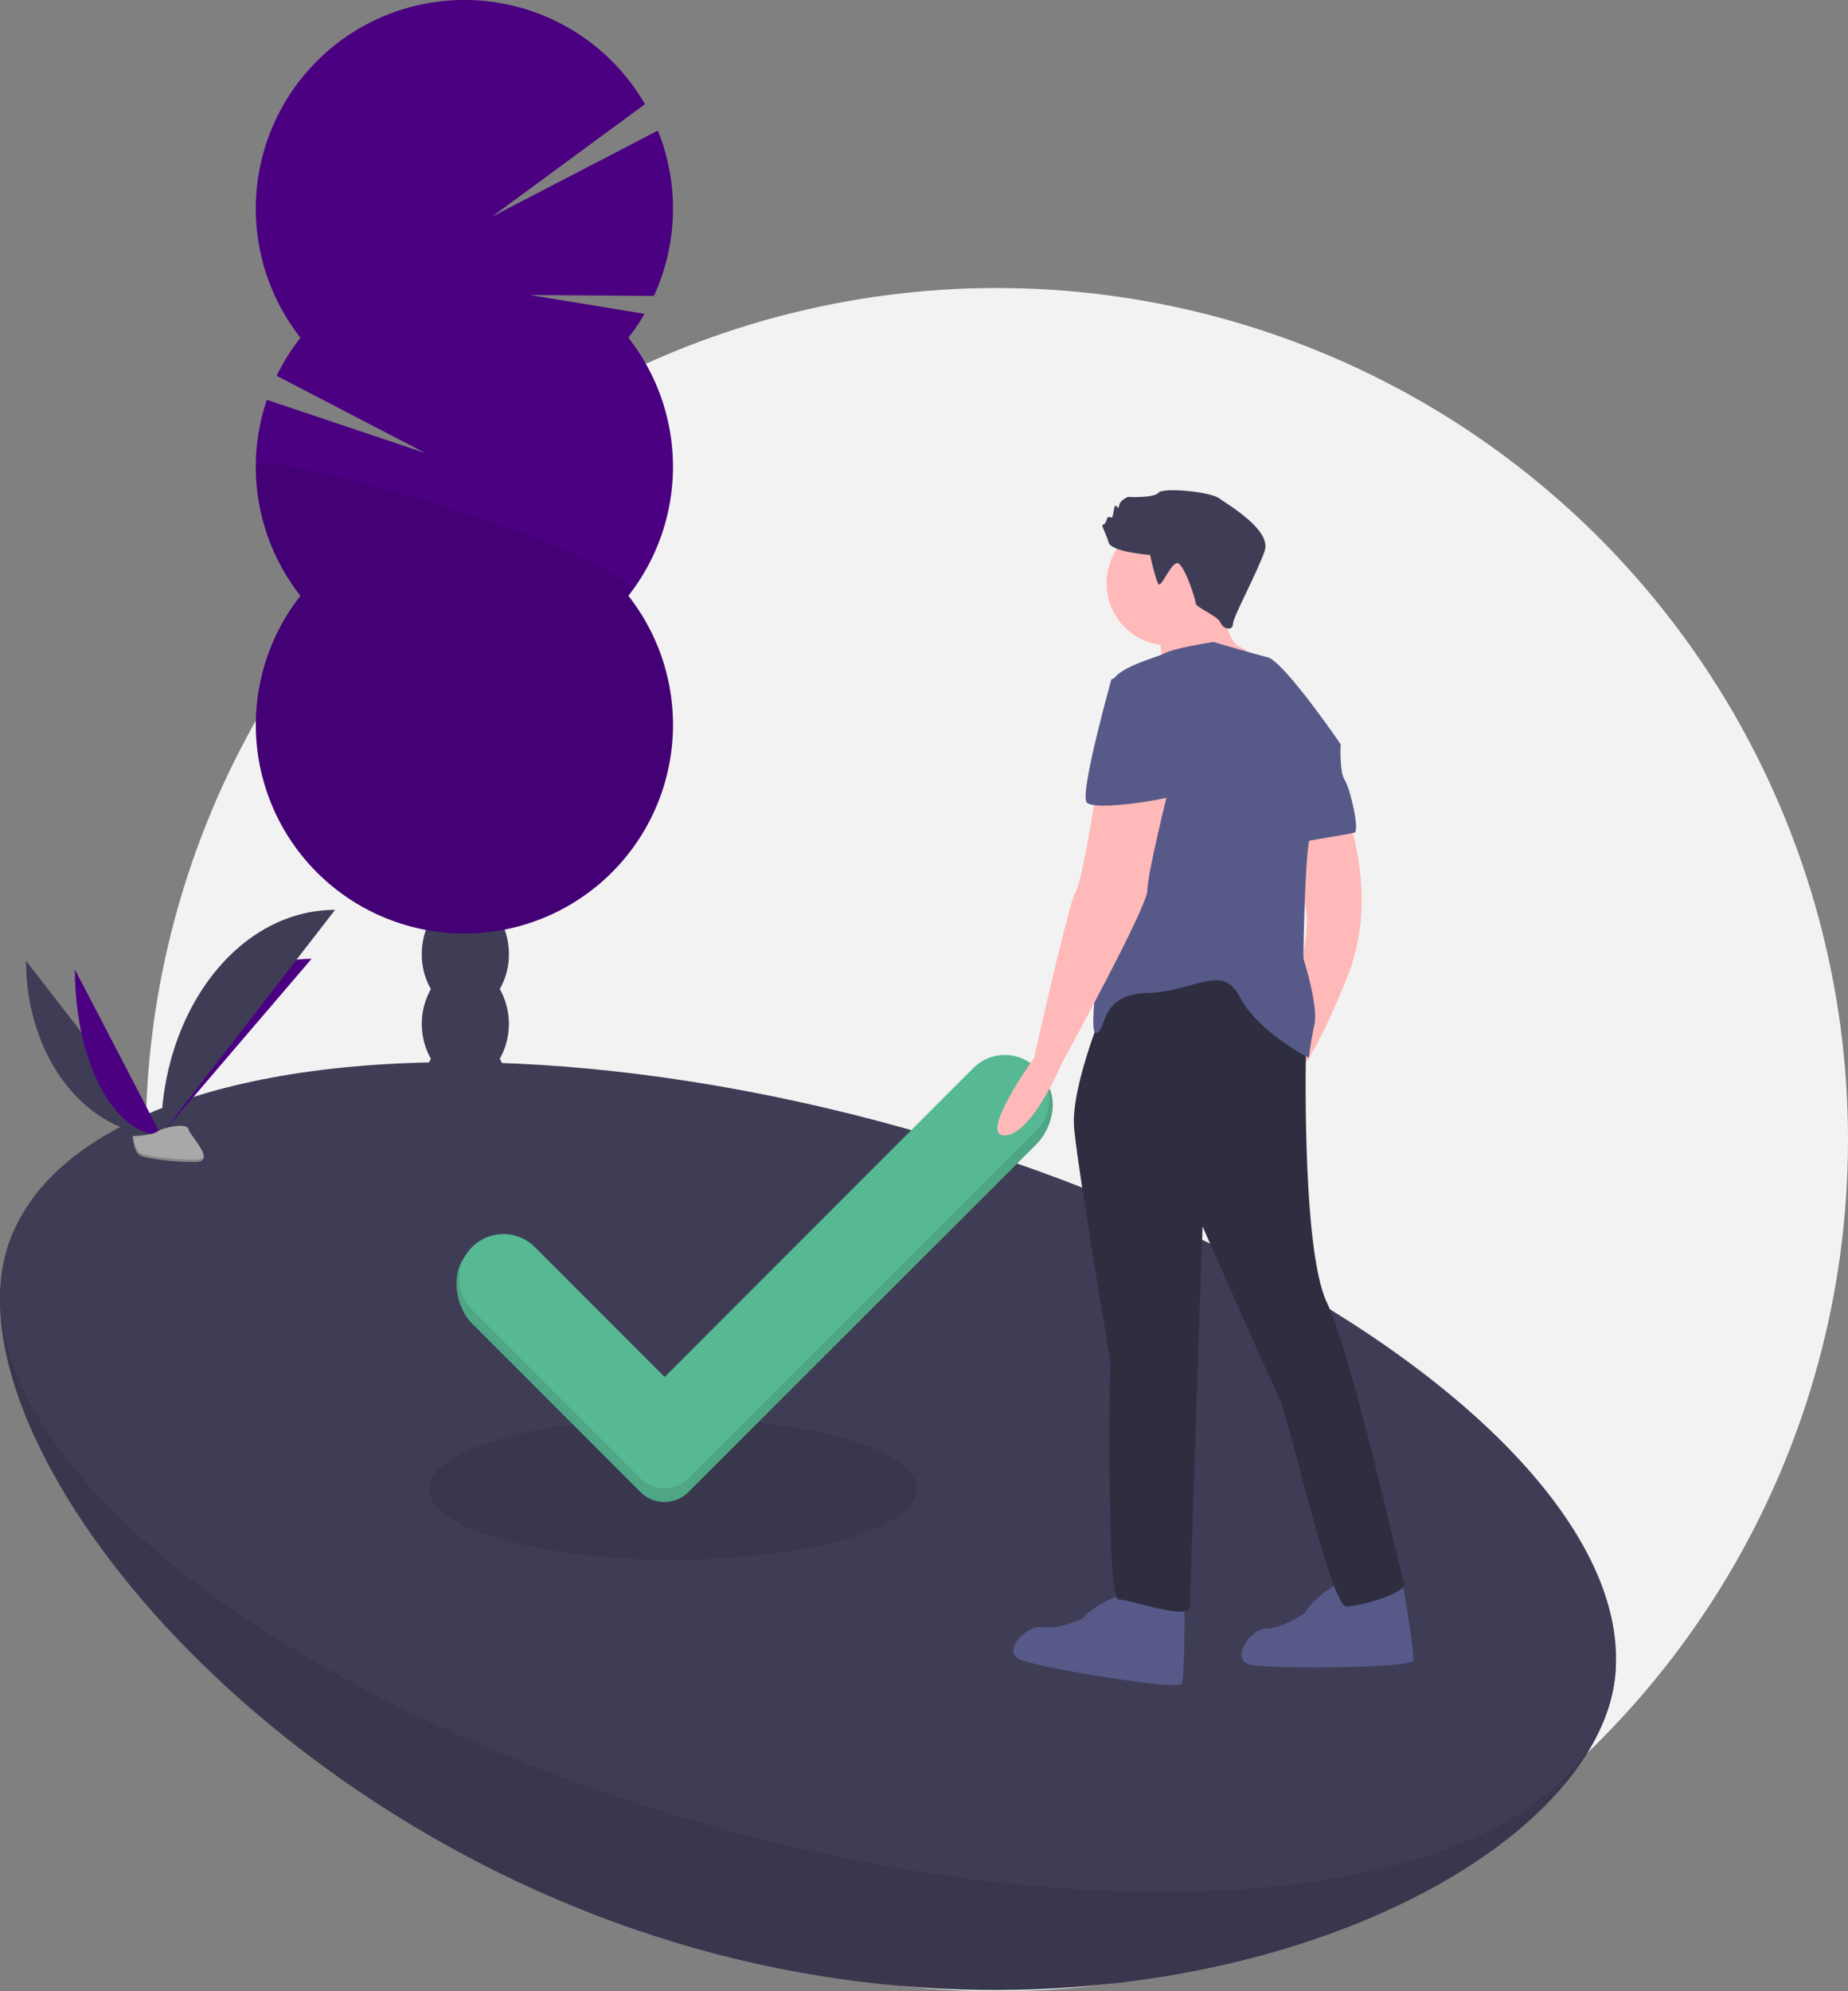 <svg id="b49c538b-d2f0-4d56-8d1f-7f4005552b2e" data-name="Layer 1" xmlns="http://www.w3.org/2000/svg" width="809.835" height="872.15" viewBox="0 0 809.835 872.15"><rect x="0" y="0" width="809.835" height="872.15" fill="#808080" stroke="none"/><title>completed</title><circle cx="436.835" cy="499.15" r="373" fill="#f2f2f2"/><path d="M414.103,447.116a30.114,30.114,0,0,0,3.983-15.266c0-13.797-8.544-24.981-19.083-24.981s-19.083,11.184-19.083,24.981a30.114,30.114,0,0,0,3.983,15.266,31.248,31.248,0,0,0,0,30.532,31.248,31.248,0,0,0,0,30.532,31.248,31.248,0,0,0,0,30.532,30.114,30.114,0,0,0-3.983,15.266c0,13.797,8.544,24.981,19.083,24.981s19.083-11.184,19.083-24.981a30.114,30.114,0,0,0-3.983-15.266,31.248,31.248,0,0,0,0-30.532,31.248,31.248,0,0,0,0-30.532,31.248,31.248,0,0,0,0-30.532Z" transform="translate(-195.082 -13.925)" fill="#3f3d56"/><ellipse cx="203.921" cy="387.393" rx="19.083" ry="24.981" fill="#3f3d56"/><ellipse cx="203.921" cy="356.861" rx="19.083" ry="24.981" fill="#3f3d56"/><path d="M470.439,161.845a91.611,91.611,0,0,0,7.107-10.461l-50.141-8.235,54.229.403a91.566,91.566,0,0,0,1.746-72.426L410.624,108.868l67.097-49.321a91.413,91.413,0,1,0-150.971,102.298,91.458,91.458,0,0,0-10.425,16.669l65.087,33.814-69.4-23.292a91.46,91.46,0,0,0,14.738,85.837,91.406,91.406,0,1,0,143.689,0,91.418,91.418,0,0,0,0-113.029Z" transform="translate(-195.082 -13.925)" fill="#4b0082"/><path d="M307.188,218.359a91.013,91.013,0,0,0,19.561,56.514,91.406,91.406,0,1,0,143.689,0C482.69,259.321,307.188,208.1,307.188,218.359Z" transform="translate(-195.082 -13.925)" opacity="0.1"/><path d="M900.666,759.469c-23.654,84.287-206.167,162.461-400.253,107.994S174.164,646.514,197.818,562.227s194.167-54.461,388.253.006S924.32,675.182,900.666,759.469Z" transform="translate(-195.082 -13.925)" fill="#3f3d56"/><path d="M900.666,759.469c-23.654,84.287-206.167,162.461-400.253,107.994S174.164,646.514,197.818,562.227s194.167-54.461,388.253.006S924.32,675.182,900.666,759.469Z" transform="translate(-195.082 -13.925)" opacity="0.1"/><ellipse cx="549.242" cy="660.848" rx="158.511" ry="365" transform="translate(-430.511 997.18) rotate(-74.324)" fill="#3f3d56"/><ellipse cx="294.835" cy="652.15" rx="107" ry="31" opacity="0.1"/><path d="M621.673,487.68l-135.333,135.333-56.881-56.882a19.444,19.444,0,0,0-27.498-0l-2.043-3.056c-7.593,7.593-5.55,22.961,2.043,30.555l73.803,73.802a14.836,14.836,0,0,0,20.976.005l152.418-152.259c7.598-7.59,10.355-21.509,2.76-29.103h0C644.326,478.484,629.265,480.089,621.673,487.68Z" transform="translate(-195.082 -13.925)" fill="#57b894"/><path d="M621.673,487.68l-135.333,135.333-56.881-56.882a19.444,19.444,0,0,0-27.498-0l-2.043-3.056c-7.593,7.593-5.55,22.961,2.043,30.555l73.803,73.802a14.836,14.836,0,0,0,20.976.005l152.418-152.259c7.598-7.59,10.355-21.509,2.76-29.103h0C644.326,478.484,629.265,480.089,621.673,487.68Z" transform="translate(-195.082 -13.925)" opacity="0.1"/><path d="M621.673,481.68l-135.333,135.333-56.881-56.882a19.444,19.444,0,0,0-27.498-0l0,0a19.444,19.444,0,0,0,0,27.498l73.803,73.802a14.836,14.836,0,0,0,20.976.005l152.418-152.259a19.439,19.439,0,0,0,.007-27.499l0,0A19.439,19.439,0,0,0,621.673,481.68Z" transform="translate(-195.082 -13.925)" fill="#57b894"/><path d="M687.575,712.05s-12.103,3.631-18.154,10.893c0,0-10.893,4.841-17.549,3.631s-18.759,10.893-9.077,14.523,68.986,13.313,70.197,10.287,1.21-33.888,1.21-33.888Z" transform="translate(-195.082 -13.925)" fill="#575a89"/><path d="M782.645,706.854s-11.305,5.645-16.027,13.833c0,0-9.906,6.631-16.671,6.575s-16.623,13.937-6.463,15.86,70.247,1.334,70.922-1.854-4.596-33.597-4.596-33.597Z" transform="translate(-195.082 -13.925)" fill="#575a89"/><circle cx="512.159" cy="255.463" r="27.231" fill="#ffb9b9"/><path d="M729.329,273.926s3.026,20.575,8.472,22.995a40.208,40.208,0,0,1,10.287,7.262L732.96,311.445l-29.652-1.815s2.421-13.313-1.815-19.97S729.329,273.926,729.329,273.926Z" transform="translate(-195.082 -13.925)" fill="#ffb9b9"/><path d="M785.608,371.354s13.918,35.703,0,70.197-19.97,39.94-19.97,39.94l-4.236-45.386,4.871-4.419s2.95-13.769.552-21.922,1.234-33.569,1.234-33.569Z" transform="translate(-195.082 -13.925)" fill="#ffb9b9"/><path d="M681.523,448.813s-17.549,39.94-15.734,59.304S681.523,609.176,681.523,609.176,679.708,714.471,685.154,714.471s31.467,9.682,31.467,3.026,5.446-166.415,5.446-166.415,30.862,70.197,33.888,75.643,22.39,90.772,29.047,90.772,27.231-6.051,25.416-10.287S788.028,608.571,776.531,584.365s-9.077-115.583-9.077-115.583L748.089,426.422Z" transform="translate(-195.082 -13.925)" fill="#2f2e41"/><path d="M699.072,256.982s-16.944-1.21-18.154-5.446-3.631-7.867-2.421-7.867,1.815-3.026,1.815-3.026,1.21-.605,1.815,0,1.21-4.236,1.21-4.236.605-1.815,1.21-.605.605.605,1.21-1.21S689.39,231.566,689.39,231.566s11.498.605,13.313-1.815,22.39-.605,26.626,2.421,22.995,13.918,19.97,22.995-13.918,29.047-13.918,32.073-4.236,2.421-5.446-.605-10.893-6.657-10.893-8.472-5.446-18.759-8.472-17.549-6.657,10.893-7.867,9.077S699.072,256.982,699.072,256.982Z" transform="translate(-195.082 -13.925)" fill="#3f3d56"/><path d="M782.582,339.887s-24.811-36.309-32.073-38.124-23.601-6.657-23.601-6.657-16.339,2.421-21.18,4.841-22.995,6.657-23.601,13.918,4.841,76.853,1.815,83.51-13.313,70.197-8.472,68.986,1.21-16.944,22.39-17.549,32.678-13.313,40.545,1.815,30.257,26.626,30.257,26.626a146.409,146.409,0,0,1,2.421-14.523c1.815-8.472-4.841-29.047-4.841-29.047s.605-47.806,3.026-53.253S782.582,339.887,782.582,339.887Z" transform="translate(-195.082 -13.925)" fill="#575a89"/><path d="M773.505,338.676l9.077,1.21s-.605,12.103,1.815,15.734,6.657,22.39,4.236,22.995-24.206,4.236-24.206,4.236l-1.21-27.837Z" transform="translate(-195.082 -13.925)" fill="#575a89"/><path d="M675.472,360.462s-6.051,39.334-9.077,44.176-18.154,72.617-18.154,72.617-24.878,34.596-12.775,33.991,24.878-31.57,24.878-31.57,37.519-68.381,37.519-75.643,9.077-43.57,9.077-43.57Z" transform="translate(-195.082 -13.925)" fill="#ffb9b9"/><path d="M693.021,307.209l-10.893,4.236s-13.918,49.622-10.893,53.858,39.334-1.815,39.94-3.631S704.519,307.209,693.021,307.209Z" transform="translate(-195.082 -13.925)" fill="#575a89"/><path d="M206.474,434.718c0,42.17,26.455,76.294,59.149,76.294" transform="translate(-195.082 -13.925)" fill="#3f3d56"/><path d="M265.624,511.012c0-42.644,29.523-77.151,66.007-77.151" transform="translate(-195.082 -13.925)" fill="#4b0082"/><path d="M227.905,438.541c0,40.057,16.87,72.471,37.718,72.471" transform="translate(-195.082 -13.925)" fill="#4b0082"/><path d="M265.624,511.012c0-54.49,34.124-98.582,76.294-98.582" transform="translate(-195.082 -13.925)" fill="#3f3d56"/><path d="M253.18,511.55s8.388-.258,10.916-2.059,12.903-3.95,13.531-1.063,12.606,14.359,3.136,14.435-22.005-1.475-24.528-3.012S253.18,511.55,253.18,511.55Z" transform="translate(-195.082 -13.925)" fill="#a8a8a8"/><path d="M280.932,521.859c-9.47.076-22.005-1.475-24.528-3.012-1.922-1.17-2.687-5.37-2.943-7.308-.177.008-.28.011-.28.011s.531,6.765,3.054,8.302,15.058,3.089,24.528,3.012c2.734-.022,3.678-.995,3.626-2.435C284.009,521.299,282.967,521.843,280.932,521.859Z" transform="translate(-195.082 -13.925)" opacity="0.2"/></svg>